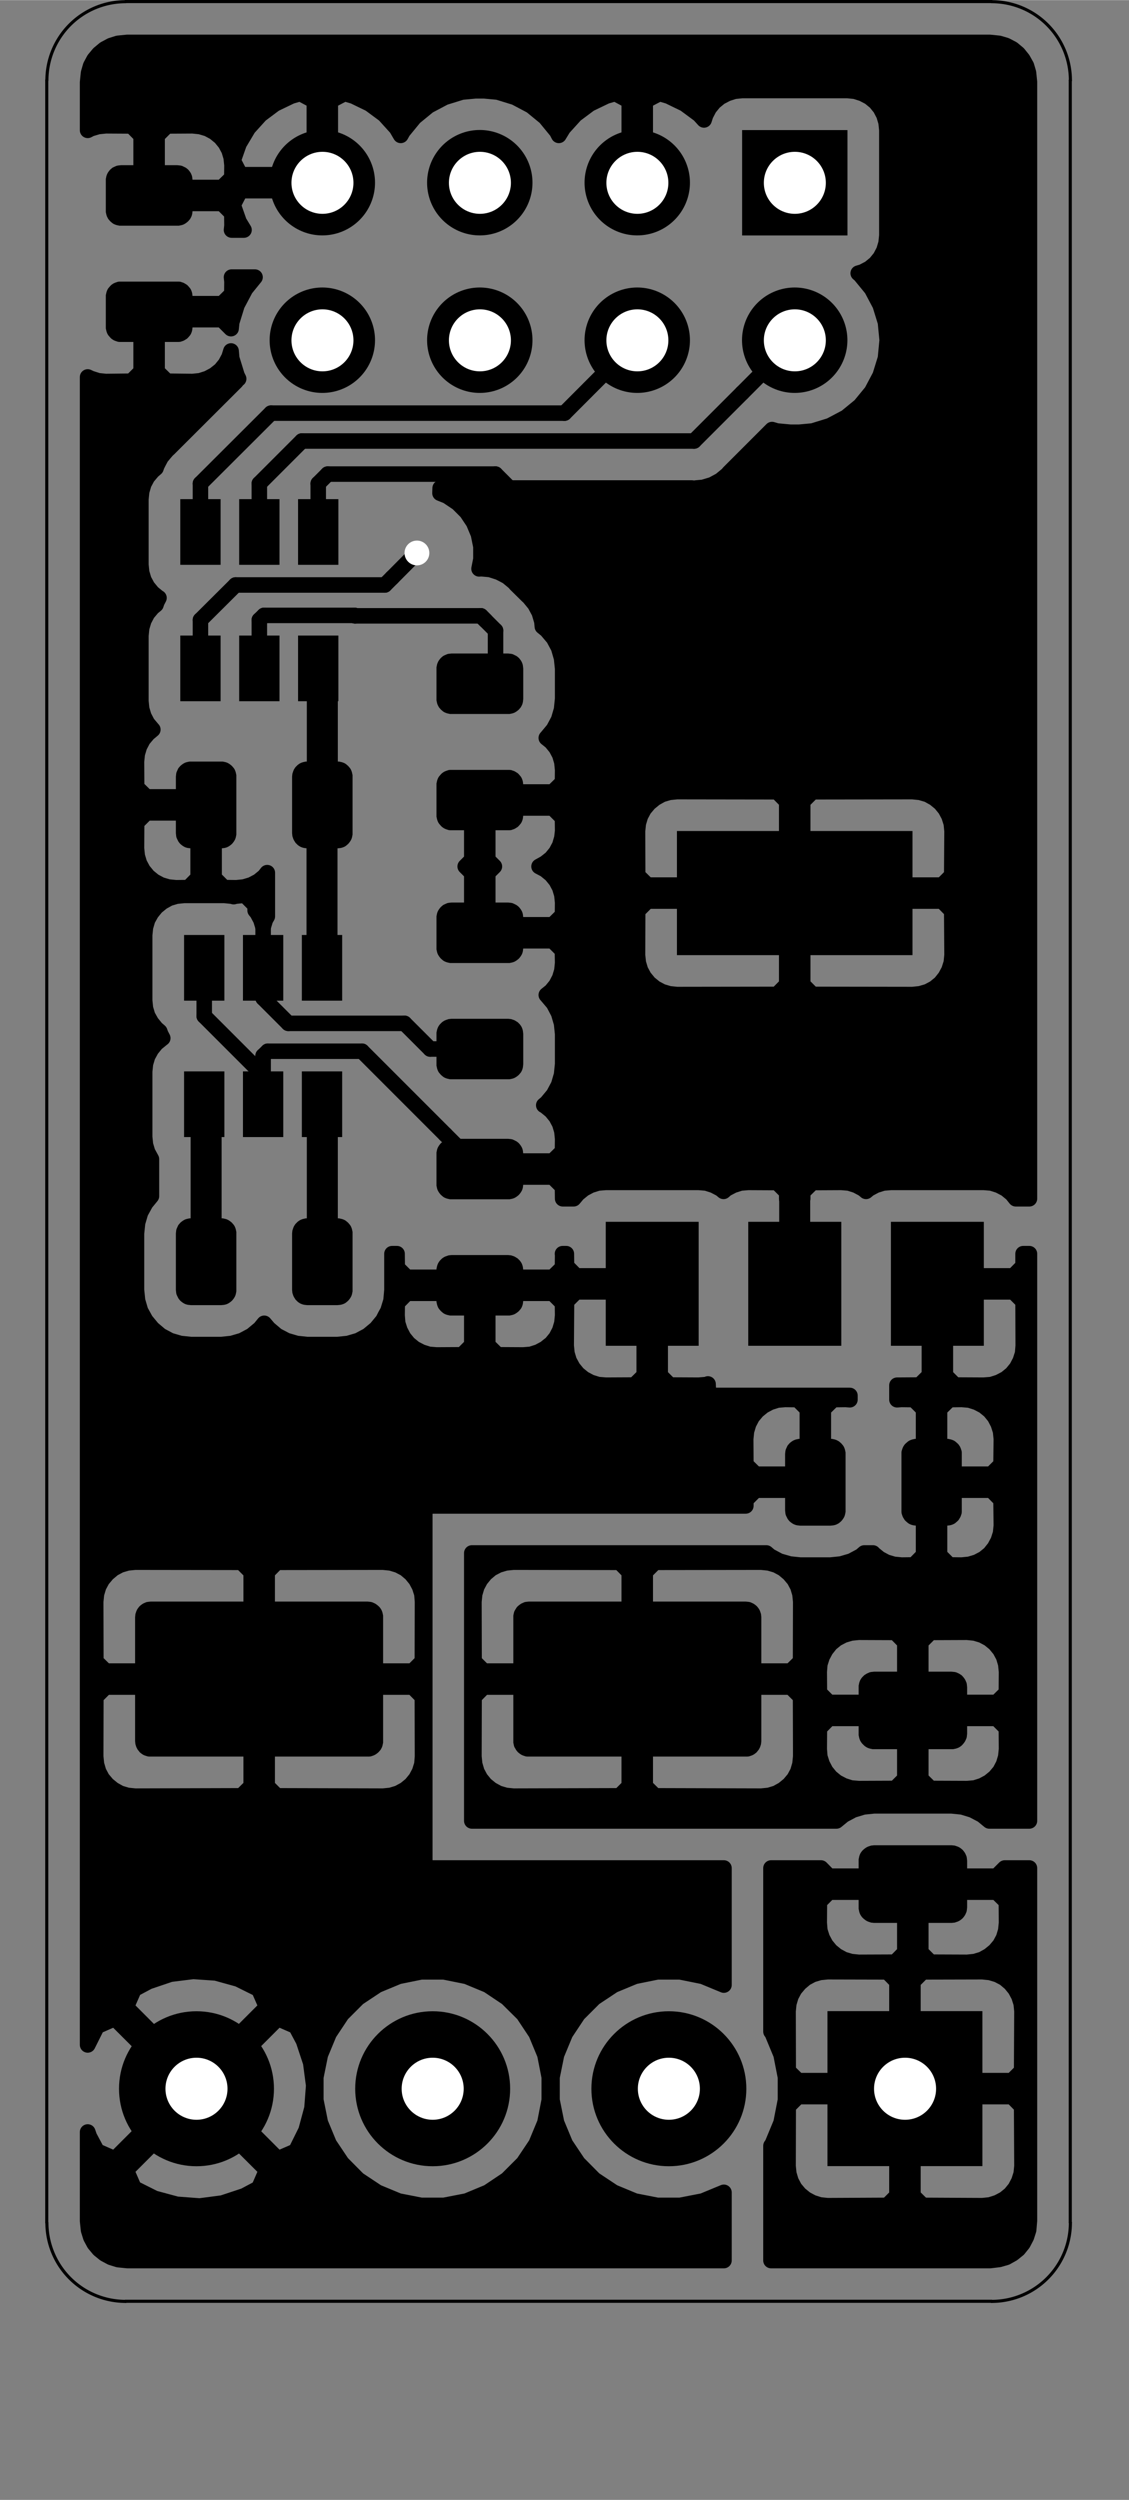 <?xml version="1.0" standalone="no"?>
 <!DOCTYPE svg PUBLIC "-//W3C//DTD SVG 1.1//EN" 
 "http://www.w3.org/Graphics/SVG/1.1/DTD/svg11.dtd"> 
<svg xmlns="http://www.w3.org/2000/svg" version="1.1" 
    width="1.821cm" height="4.031cm" viewBox="0 0 7170 15870 ">
<rect x="0" y="0" width="7170" height="15870" fill="#808080" stroke="none"/>
<title>SVG Picture created as pixel-stick-F_Cu.svg date 2019/12/06 12:36:33 </title>
  <desc>Picture generated by PCBNEW </desc>
<g style="fill:#000000; fill-opacity:1;stroke:#000000; stroke-opacity:1;
stroke-linecap:round; stroke-linejoin:round; "
 transform="translate(0 0) scale(1 1)">
</g>
<g style="fill:#000000; fill-opacity:0.0; 
stroke:#000000; stroke-width:-0; stroke-opacity:1; 
stroke-linecap:round; stroke-linejoin:round;">
<g >
</g>
<g style="fill:#000000; fill-opacity:1.0; 
stroke:#000000; stroke-width:0; stroke-opacity:1; 
stroke-linecap:round; stroke-linejoin:round;">
<circle cx="1247.83" cy="13259.8" r="492" /> 
</g>
<g style="fill:#000000; fill-opacity:1.0; 
stroke:#000000; stroke-width:39.37; stroke-opacity:1; 
stroke-linecap:round; stroke-linejoin:round;">
</g>
<g style="fill:#000000; fill-opacity:1.0; 
stroke:#000000; stroke-width:0; stroke-opacity:1; 
stroke-linecap:round; stroke-linejoin:round;">
<circle cx="2747.83" cy="13259.8" r="492" /> 
</g>
<g style="fill:#000000; fill-opacity:1.0; 
stroke:#000000; stroke-width:39.37; stroke-opacity:1; 
stroke-linecap:round; stroke-linejoin:round;">
</g>
<g style="fill:#000000; fill-opacity:1.0; 
stroke:#000000; stroke-width:0; stroke-opacity:1; 
stroke-linecap:round; stroke-linejoin:round;">
<circle cx="4247.83" cy="13259.8" r="492" /> 
</g>
<g style="fill:#000000; fill-opacity:1.0; 
stroke:#000000; stroke-width:39.37; stroke-opacity:1; 
stroke-linecap:round; stroke-linejoin:round;">
</g>
<g style="fill:#000000; fill-opacity:1.0; 
stroke:#000000; stroke-width:0; stroke-opacity:1; 
stroke-linecap:round; stroke-linejoin:round;">
<path style="fill:#000000; fill-opacity:1.0; 
stroke:#000000; stroke-width:0; stroke-opacity:1; 
stroke-linecap:round; stroke-linejoin:round;fill-rule:evenodd;"
d="M 6239,12767
6239,13751
5255,13751
5255,12767
6239,12767
Z" /> 
</g>
<g >
</g>
<g style="fill:#000000; fill-opacity:1.0; 
stroke:#000000; stroke-width:669.291; stroke-opacity:1; 
stroke-linecap:round; stroke-linejoin:round;">
</g>
<g style="fill:#000000; fill-opacity:0.0; 
stroke:#000000; stroke-width:669.291; stroke-opacity:1; 
stroke-linecap:round; stroke-linejoin:round;">
<path d="M2047 2159
L2047 2159
" />
<path d="M2047 1159
L2047 1159
" />
<path d="M3047 2159
L3047 2159
" />
<path d="M3047 1159
L3047 1159
" />
<path d="M4047 2159
L4047 2159
" />
<path d="M4047 1159
L4047 1159
" />
<path d="M5047 2159
L5047 2159
" />
</g>
<g style="fill:#000000; fill-opacity:0.0; 
stroke:#000000; stroke-width:0; stroke-opacity:1; 
stroke-linecap:round; stroke-linejoin:round;">
</g>
<g style="fill:#000000; fill-opacity:1.0; 
stroke:#000000; stroke-width:0; stroke-opacity:1; 
stroke-linecap:round; stroke-linejoin:round;">
<path style="fill:#000000; fill-opacity:1.0; 
stroke:#000000; stroke-width:0; stroke-opacity:1; 
stroke-linecap:round; stroke-linejoin:round;fill-rule:evenodd;"
d="M 4713,825
5382,825
5382,1494
4713,1494
4713,825
Z" /> 
</g>
<g >
</g>
<g >
<path style="fill:#000000; fill-opacity:1.0; 
stroke:#000000; stroke-width:0; stroke-opacity:1; 
stroke-linecap:round; stroke-linejoin:round;fill-rule:evenodd;"
d="M 1543,6801
1799,6801
1799,7218
1543,7218
1543,6801
Z" /> 
<path style="fill:#000000; fill-opacity:1.0; 
stroke:#000000; stroke-width:0; stroke-opacity:1; 
stroke-linecap:round; stroke-linejoin:round;fill-rule:evenodd;"
d="M 1917,6801
2173,6801
2173,7218
1917,7218
1917,6801
Z" /> 
<path style="fill:#000000; fill-opacity:1.0; 
stroke:#000000; stroke-width:0; stroke-opacity:1; 
stroke-linecap:round; stroke-linejoin:round;fill-rule:evenodd;"
d="M 1169,6801
1425,6801
1425,7218
1169,7218
1169,6801
Z" /> 
<path style="fill:#000000; fill-opacity:1.0; 
stroke:#000000; stroke-width:0; stroke-opacity:1; 
stroke-linecap:round; stroke-linejoin:round;fill-rule:evenodd;"
d="M 1169,5935
1425,5935
1425,6352
1169,6352
1169,5935
Z" /> 
<path style="fill:#000000; fill-opacity:1.0; 
stroke:#000000; stroke-width:0; stroke-opacity:1; 
stroke-linecap:round; stroke-linejoin:round;fill-rule:evenodd;"
d="M 1543,5935
1799,5935
1799,6352
1543,6352
1543,5935
Z" /> 
<path style="fill:#000000; fill-opacity:1.0; 
stroke:#000000; stroke-width:0; stroke-opacity:1; 
stroke-linecap:round; stroke-linejoin:round;fill-rule:evenodd;"
d="M 1917,5935
2173,5935
2173,6352
1917,6352
1917,5935
Z" /> 
</g>
<g >
<path style="fill:#000000; fill-opacity:1.0; 
stroke:#000000; stroke-width:0; stroke-opacity:1; 
stroke-linecap:round; stroke-linejoin:round;fill-rule:evenodd;"
d="M 1519,4034
1775,4034
1775,4451
1519,4451
1519,4034
Z" /> 
<path style="fill:#000000; fill-opacity:1.0; 
stroke:#000000; stroke-width:0; stroke-opacity:1; 
stroke-linecap:round; stroke-linejoin:round;fill-rule:evenodd;"
d="M 1893,4034
2149,4034
2149,4451
1893,4451
1893,4034
Z" /> 
<path style="fill:#000000; fill-opacity:1.0; 
stroke:#000000; stroke-width:0; stroke-opacity:1; 
stroke-linecap:round; stroke-linejoin:round;fill-rule:evenodd;"
d="M 1145,4034
1401,4034
1401,4451
1145,4451
1145,4034
Z" /> 
<path style="fill:#000000; fill-opacity:1.0; 
stroke:#000000; stroke-width:0; stroke-opacity:1; 
stroke-linecap:round; stroke-linejoin:round;fill-rule:evenodd;"
d="M 1145,3168
1401,3168
1401,3585
1145,3585
1145,3168
Z" /> 
<path style="fill:#000000; fill-opacity:1.0; 
stroke:#000000; stroke-width:0; stroke-opacity:1; 
stroke-linecap:round; stroke-linejoin:round;fill-rule:evenodd;"
d="M 1519,3168
1775,3168
1775,3585
1519,3585
1519,3168
Z" /> 
<path style="fill:#000000; fill-opacity:1.0; 
stroke:#000000; stroke-width:0; stroke-opacity:1; 
stroke-linecap:round; stroke-linejoin:round;fill-rule:evenodd;"
d="M 1893,3168
2149,3168
2149,3585
1893,3585
1893,3168
Z" /> 
</g>
<g >
<path style="fill:#000000; fill-opacity:1.0; 
stroke:#000000; stroke-width:0; stroke-opacity:1; 
stroke-linecap:round; stroke-linejoin:round;fill-rule:evenodd;"
d="M 4437,8543
3847,8543
3847,7756
4437,7756
4437,8543
Z" /> 
<path style="fill:#000000; fill-opacity:1.0; 
stroke:#000000; stroke-width:0; stroke-opacity:1; 
stroke-linecap:round; stroke-linejoin:round;fill-rule:evenodd;"
d="M 6248,8543
5658,8543
5658,7756
6248,7756
6248,8543
Z" /> 
<path style="fill:#000000; fill-opacity:1.0; 
stroke:#000000; stroke-width:0; stroke-opacity:1; 
stroke-linecap:round; stroke-linejoin:round;fill-rule:evenodd;"
d="M 5343,8543
4752,8543
4752,7756
5343,7756
5343,8543
Z" /> 
<path style="fill:#000000; fill-opacity:1.0; 
stroke:#000000; stroke-width:0; stroke-opacity:1; 
stroke-linecap:round; stroke-linejoin:round;fill-rule:evenodd;"
d="M 5795,6063
4299,6063
4299,5275
5795,5275
5795,6063
Z" /> 
</g>
<g >
<path style="fill:#000000; fill-opacity:1.0; 
stroke:#000000; stroke-width:0; stroke-opacity:1; 
stroke-linecap:round; stroke-linejoin:round;fill-rule:evenodd;"
d="M 3236,4887
3246,4888
3255,4891
3264,4894
3272,4898
3280,4903
3288,4908
3295,4915
3301,4922
3307,4929
3312,4937
3316,4946
3319,4955
3321,4964
3322,4973
3323,4982
3323,5174
3322,5184
3321,5193
3319,5202
3316,5211
3312,5220
3307,5228
3301,5235
3295,5242
3288,5249
3280,5254
3272,5259
3264,5263
3255,5266
3246,5269
3236,5270
3227,5270
2868,5270
2858,5270
2849,5269
2840,5266
2831,5263
2822,5259
2814,5254
2807,5249
2800,5242
2794,5235
2788,5228
2783,5220
2779,5211
2776,5202
2774,5193
2772,5184
2772,5174
2772,4982
2772,4973
2774,4964
2776,4955
2779,4946
2783,4937
2788,4929
2794,4922
2800,4915
2807,4908
2814,4903
2822,4898
2831,4894
2840,4891
2849,4888
2858,4887
2868,4887
3227,4887
3236,4887
Z" /> 
<path style="fill:#000000; fill-opacity:1.0; 
stroke:#000000; stroke-width:0; stroke-opacity:1; 
stroke-linecap:round; stroke-linejoin:round;fill-rule:evenodd;"
d="M 3236,4149
3246,4150
3255,4152
3264,4156
3272,4160
3280,4164
3288,4170
3295,4176
3301,4183
3307,4191
3312,4199
3316,4208
3319,4216
3321,4226
3322,4235
3323,4244
3323,4436
3322,4446
3321,4455
3319,4464
3316,4473
3312,4481
3307,4490
3301,4497
3295,4504
3288,4510
3280,4516
3272,4521
3264,4525
3255,4528
3246,4530
3236,4532
3227,4532
2868,4532
2858,4532
2849,4530
2840,4528
2831,4525
2822,4521
2814,4516
2807,4510
2800,4504
2794,4497
2788,4490
2783,4481
2779,4473
2776,4464
2774,4455
2772,4446
2772,4436
2772,4244
2772,4235
2774,4226
2776,4216
2779,4208
2783,4199
2788,4191
2794,4183
2800,4176
2807,4170
2814,4164
2822,4160
2831,4156
2840,4152
2849,4150
2858,4149
2868,4148
3227,4148
3236,4149
Z" /> 
</g>
<g >
<path style="fill:#000000; fill-opacity:1.0; 
stroke:#000000; stroke-width:0; stroke-opacity:1; 
stroke-linecap:round; stroke-linejoin:round;fill-rule:evenodd;"
d="M 6053,10613
6063,10614
6072,10616
6081,10620
6090,10624
6098,10629
6106,10634
6113,10641
6119,10648
6125,10656
6130,10664
6134,10673
6138,10682
6140,10691
6141,10701
6142,10711
6142,11006
6141,11015
6140,11025
6138,11034
6134,11043
6130,11052
6125,11060
6119,11068
6113,11075
6106,11082
6098,11088
6090,11093
6081,11097
6072,11100
6063,11102
6053,11104
6043,11104
5551,11104
5542,11104
5532,11102
5523,11100
5514,11097
5505,11093
5497,11088
5489,11082
5482,11075
5475,11068
5469,11060
5464,11052
5460,11043
5457,11034
5455,11025
5453,11015
5453,11006
5453,10711
5453,10701
5455,10691
5457,10682
5460,10673
5464,10664
5469,10656
5475,10648
5482,10641
5489,10634
5497,10629
5505,10624
5514,10620
5523,10616
5532,10614
5542,10613
5551,10612
6043,10612
6053,10613
Z" /> 
<path style="fill:#000000; fill-opacity:1.0; 
stroke:#000000; stroke-width:0; stroke-opacity:1; 
stroke-linecap:round; stroke-linejoin:round;fill-rule:evenodd;"
d="M 6053,11715
6063,11716
6072,11719
6081,11722
6090,11726
6098,11731
6106,11737
6113,11743
6119,11750
6125,11758
6130,11766
6134,11775
6138,11784
6140,11794
6141,11803
6142,11813
6142,12108
6141,12118
6140,12127
6138,12137
6134,12146
6130,12155
6125,12163
6119,12171
6113,12178
6106,12184
6098,12190
6090,12195
6081,12199
6072,12202
6063,12205
6053,12206
6043,12207
5551,12207
5542,12206
5532,12205
5523,12202
5514,12199
5505,12195
5497,12190
5489,12184
5482,12178
5475,12171
5469,12163
5464,12155
5460,12146
5457,12137
5455,12127
5453,12118
5453,12108
5453,11813
5453,11803
5455,11794
5457,11784
5460,11775
5464,11766
5469,11758
5475,11750
5482,11743
5489,11737
5497,11731
5505,11726
5514,11722
5523,11719
5532,11716
5542,11715
5551,11714
6043,11714
6053,11715
Z" /> 
</g>
<g >
<path style="fill:#000000; fill-opacity:1.0; 
stroke:#000000; stroke-width:0; stroke-opacity:1; 
stroke-linecap:round; stroke-linejoin:round;fill-rule:evenodd;"
d="M 2344,10168
2354,10169
2363,10171
2372,10175
2381,10179
2389,10184
2397,10190
2404,10196
2411,10203
2417,10211
2422,10219
2426,10228
2429,10237
2431,10246
2433,10256
2433,10266
2433,11053
2433,11063
2431,11072
2429,11082
2426,11091
2422,11099
2417,11108
2411,11115
2404,11123
2397,11129
2389,11135
2381,11140
2372,11144
2363,11147
2354,11150
2344,11151
2335,11151
957,11151
947,11151
938,11150
928,11147
919,11144
910,11140
902,11135
894,11129
887,11123
881,11115
875,11108
870,11099
866,11091
863,11082
860,11072
859,11063
858,11053
858,10266
859,10256
860,10246
863,10237
866,10228
870,10219
875,10211
881,10203
887,10196
894,10190
902,10184
910,10179
919,10175
928,10171
938,10169
947,10168
957,10167
2335,10167
2344,10168
Z" /> 
<path style="fill:#000000; fill-opacity:1.0; 
stroke:#000000; stroke-width:0; stroke-opacity:1; 
stroke-linecap:round; stroke-linejoin:round;fill-rule:evenodd;"
d="M 4746,10168
4756,10169
4765,10171
4774,10175
4783,10179
4791,10184
4799,10190
4806,10196
4812,10203
4818,10211
4823,10219
4827,10228
4830,10237
4833,10246
4834,10256
4835,10266
4835,11053
4834,11063
4833,11072
4830,11082
4827,11091
4823,11099
4818,11108
4812,11115
4806,11123
4799,11129
4791,11135
4783,11140
4774,11144
4765,11147
4756,11150
4746,11151
4736,11151
3358,11151
3349,11151
3339,11150
3330,11147
3321,11144
3312,11140
3304,11135
3296,11129
3289,11123
3282,11115
3277,11108
3272,11099
3267,11091
3264,11082
3262,11072
3260,11063
3260,11053
3260,10266
3260,10256
3262,10246
3264,10237
3267,10228
3272,10219
3277,10211
3282,10203
3289,10196
3296,10190
3304,10184
3312,10179
3321,10175
3330,10171
3339,10169
3349,10168
3358,10167
4736,10167
4746,10168
Z" /> 
</g>
<g >
<path style="fill:#000000; fill-opacity:1.0; 
stroke:#000000; stroke-width:0; stroke-opacity:1; 
stroke-linecap:round; stroke-linejoin:round;fill-rule:evenodd;"
d="M 1415,4834
1424,4836
1433,4838
1442,4841
1450,4845
1458,4850
1466,4856
1473,4862
1479,4869
1485,4876
1490,4884
1494,4893
1497,4902
1499,4911
1501,4920
1501,4930
1501,5289
1501,5298
1499,5308
1497,5317
1494,5326
1490,5334
1485,5342
1479,5350
1473,5357
1466,5363
1458,5369
1450,5374
1442,5378
1433,5381
1424,5383
1415,5384
1405,5385
1213,5385
1204,5384
1194,5383
1185,5381
1176,5378
1168,5374
1160,5369
1152,5363
1145,5357
1139,5350
1133,5342
1129,5334
1125,5326
1121,5317
1119,5308
1118,5298
1117,5289
1117,4930
1118,4920
1119,4911
1121,4902
1125,4893
1129,4884
1133,4876
1139,4869
1145,4862
1152,4856
1160,4850
1168,4845
1176,4841
1185,4838
1194,4836
1204,4834
1213,4834
1405,4834
1415,4834
Z" /> 
<path style="fill:#000000; fill-opacity:1.0; 
stroke:#000000; stroke-width:0; stroke-opacity:1; 
stroke-linecap:round; stroke-linejoin:round;fill-rule:evenodd;"
d="M 2153,4834
2162,4836
2171,4838
2180,4841
2189,4845
2197,4850
2204,4856
2211,4862
2217,4869
2223,4876
2228,4884
2232,4893
2235,4902
2237,4911
2239,4920
2239,4930
2239,5289
2239,5298
2237,5308
2235,5317
2232,5326
2228,5334
2223,5342
2217,5350
2211,5357
2204,5363
2197,5369
2189,5374
2180,5378
2171,5381
2162,5383
2153,5384
2143,5385
1951,5385
1942,5384
1933,5383
1924,5381
1915,5378
1906,5374
1898,5369
1890,5363
1884,5357
1877,5350
1872,5342
1867,5334
1863,5326
1860,5317
1857,5308
1856,5298
1855,5289
1855,4930
1856,4920
1857,4911
1860,4902
1863,4893
1867,4884
1872,4876
1877,4869
1884,4862
1890,4856
1898,4850
1906,4845
1915,4841
1924,4838
1933,4836
1942,4834
1951,4834
2143,4834
2153,4834
Z" /> 
</g>
<g >
<path style="fill:#000000; fill-opacity:1.0; 
stroke:#000000; stroke-width:0; stroke-opacity:1; 
stroke-linecap:round; stroke-linejoin:round;fill-rule:evenodd;"
d="M 1415,7734
1424,7736
1433,7738
1442,7741
1450,7745
1458,7750
1466,7756
1473,7762
1479,7769
1485,7776
1490,7784
1494,7793
1497,7802
1499,7811
1501,7820
1501,7830
1501,8189
1501,8198
1499,8208
1497,8217
1494,8226
1490,8234
1485,8242
1479,8250
1473,8257
1466,8263
1458,8269
1450,8274
1442,8278
1433,8281
1424,8283
1415,8284
1405,8285
1213,8285
1204,8284
1194,8283
1185,8281
1176,8278
1168,8274
1160,8269
1152,8263
1145,8257
1139,8250
1133,8242
1129,8234
1125,8226
1121,8217
1119,8208
1118,8198
1117,8189
1117,7830
1118,7820
1119,7811
1121,7802
1125,7793
1129,7784
1133,7776
1139,7769
1145,7762
1152,7756
1160,7750
1168,7745
1176,7741
1185,7738
1194,7736
1204,7734
1213,7734
1405,7734
1415,7734
Z" /> 
<path style="fill:#000000; fill-opacity:1.0; 
stroke:#000000; stroke-width:0; stroke-opacity:1; 
stroke-linecap:round; stroke-linejoin:round;fill-rule:evenodd;"
d="M 2153,7734
2162,7736
2171,7738
2180,7741
2189,7745
2197,7750
2204,7756
2211,7762
2217,7769
2223,7776
2228,7784
2232,7793
2235,7802
2237,7811
2239,7820
2239,7830
2239,8189
2239,8198
2237,8208
2235,8217
2232,8226
2228,8234
2223,8242
2217,8250
2211,8257
2204,8263
2197,8269
2189,8274
2180,8278
2171,8281
2162,8283
2153,8284
2143,8285
1951,8285
1942,8284
1933,8283
1924,8281
1915,8278
1906,8274
1898,8269
1890,8263
1884,8257
1877,8250
1872,8242
1867,8234
1863,8226
1860,8217
1857,8208
1856,8198
1855,8189
1855,7830
1856,7820
1857,7811
1860,7802
1863,7793
1867,7784
1872,7776
1877,7769
1884,7762
1890,7756
1898,7750
1906,7745
1915,7741
1924,7738
1933,7736
1942,7734
1951,7734
2143,7734
2153,7734
Z" /> 
</g>
<g >
<path style="fill:#000000; fill-opacity:1.0; 
stroke:#000000; stroke-width:0; stroke-opacity:1; 
stroke-linecap:round; stroke-linejoin:round;fill-rule:evenodd;"
d="M 3236,6468
3246,6469
3255,6472
3264,6475
3272,6479
3280,6484
3288,6489
3295,6496
3301,6502
3307,6510
3312,6518
3316,6527
3319,6536
3321,6545
3322,6554
3323,6563
3323,6755
3322,6765
3321,6774
3319,6783
3316,6792
3312,6801
3307,6809
3301,6816
3295,6823
3288,6829
3280,6835
3272,6840
3264,6844
3255,6847
3246,6849
3236,6851
3227,6851
2868,6851
2858,6851
2849,6849
2840,6847
2831,6844
2822,6840
2814,6835
2807,6829
2800,6823
2794,6816
2788,6809
2783,6801
2779,6792
2776,6783
2774,6774
2772,6765
2772,6755
2772,6563
2772,6554
2774,6545
2776,6536
2779,6527
2783,6518
2788,6510
2794,6502
2800,6496
2807,6489
2814,6484
2822,6479
2831,6475
2840,6472
2849,6469
2858,6468
2868,6467
3227,6467
3236,6468
Z" /> 
<path style="fill:#000000; fill-opacity:1.0; 
stroke:#000000; stroke-width:0; stroke-opacity:1; 
stroke-linecap:round; stroke-linejoin:round;fill-rule:evenodd;"
d="M 3236,5730
3246,5731
3255,5733
3264,5737
3272,5741
3280,5745
3288,5751
3295,5757
3301,5764
3307,5772
3312,5780
3316,5788
3319,5797
3321,5806
3322,5816
3323,5825
3323,6017
3322,6027
3321,6036
3319,6045
3316,6054
3312,6062
3307,6070
3301,6078
3295,6085
3288,6091
3280,6097
3272,6102
3264,6106
3255,6109
3246,6111
3236,6113
3227,6113
2868,6113
2858,6113
2849,6111
2840,6109
2831,6106
2822,6102
2814,6097
2807,6091
2800,6085
2794,6078
2788,6070
2783,6062
2779,6054
2776,6045
2774,6036
2772,6027
2772,6017
2772,5825
2772,5816
2774,5806
2776,5797
2779,5788
2783,5780
2788,5772
2794,5764
2800,5757
2807,5751
2814,5745
2822,5741
2831,5737
2840,5733
2849,5731
2858,5730
2868,5729
3227,5729
3236,5730
Z" /> 
</g>
<g >
<path style="fill:#000000; fill-opacity:1.0; 
stroke:#000000; stroke-width:0; stroke-opacity:1; 
stroke-linecap:round; stroke-linejoin:round;fill-rule:evenodd;"
d="M 3236,7968
3246,7969
3255,7972
3264,7975
3272,7979
3280,7984
3288,7989
3295,7996
3301,8002
3307,8010
3312,8018
3316,8027
3319,8036
3321,8045
3322,8054
3323,8063
3323,8255
3322,8265
3321,8274
3319,8283
3316,8292
3312,8301
3307,8309
3301,8316
3295,8323
3288,8329
3280,8335
3272,8340
3264,8344
3255,8347
3246,8349
3236,8351
3227,8351
2868,8351
2858,8351
2849,8349
2840,8347
2831,8344
2822,8340
2814,8335
2807,8329
2800,8323
2794,8316
2788,8309
2783,8301
2779,8292
2776,8283
2774,8274
2772,8265
2772,8255
2772,8063
2772,8054
2774,8045
2776,8036
2779,8027
2783,8018
2788,8010
2794,8002
2800,7996
2807,7989
2814,7984
2822,7979
2831,7975
2840,7972
2849,7969
2858,7968
2868,7967
3227,7967
3236,7968
Z" /> 
<path style="fill:#000000; fill-opacity:1.0; 
stroke:#000000; stroke-width:0; stroke-opacity:1; 
stroke-linecap:round; stroke-linejoin:round;fill-rule:evenodd;"
d="M 3236,7230
3246,7231
3255,7233
3264,7237
3272,7241
3280,7245
3288,7251
3295,7257
3301,7264
3307,7272
3312,7280
3316,7288
3319,7297
3321,7306
3322,7316
3323,7325
3323,7517
3322,7527
3321,7536
3319,7545
3316,7554
3312,7562
3307,7570
3301,7578
3295,7585
3288,7591
3280,7597
3272,7602
3264,7606
3255,7609
3246,7611
3236,7613
3227,7613
2868,7613
2858,7613
2849,7611
2840,7609
2831,7606
2822,7602
2814,7597
2807,7591
2800,7585
2794,7578
2788,7570
2783,7562
2779,7554
2776,7545
2774,7536
2772,7527
2772,7517
2772,7325
2772,7316
2774,7306
2776,7297
2779,7288
2783,7280
2788,7272
2794,7264
2800,7257
2807,7251
2814,7245
2822,7241
2831,7237
2840,7233
2849,7231
2858,7230
2868,7229
3227,7229
3236,7230
Z" /> 
</g>
<g >
<path style="fill:#000000; fill-opacity:1.0; 
stroke:#000000; stroke-width:0; stroke-opacity:1; 
stroke-linecap:round; stroke-linejoin:round;fill-rule:evenodd;"
d="M 5284,9134
5293,9136
5302,9138
5311,9141
5319,9145
5328,9150
5335,9156
5342,9162
5348,9169
5354,9176
5359,9184
5363,9193
5366,9202
5368,9211
5370,9220
5370,9230
5370,9589
5370,9598
5368,9608
5366,9617
5363,9626
5359,9634
5354,9642
5348,9650
5342,9657
5335,9663
5328,9669
5319,9674
5311,9678
5302,9681
5293,9683
5284,9684
5274,9685
5082,9685
5073,9684
5064,9683
5054,9681
5046,9678
5037,9674
5029,9669
5021,9663
5014,9657
5008,9650
5002,9642
4998,9634
4994,9626
4990,9617
4988,9608
4987,9598
4986,9589
4986,9230
4987,9220
4988,9211
4990,9202
4994,9193
4998,9184
5002,9176
5008,9169
5014,9162
5021,9156
5029,9150
5037,9145
5046,9141
5054,9138
5064,9136
5073,9134
5082,9134
5274,9134
5284,9134
Z" /> 
<path style="fill:#000000; fill-opacity:1.0; 
stroke:#000000; stroke-width:0; stroke-opacity:1; 
stroke-linecap:round; stroke-linejoin:round;fill-rule:evenodd;"
d="M 6022,9134
6031,9136
6040,9138
6049,9141
6058,9145
6066,9150
6073,9156
6080,9162
6087,9169
6092,9176
6097,9184
6101,9193
6104,9202
6107,9211
6108,9220
6108,9230
6108,9589
6108,9598
6107,9608
6104,9617
6101,9626
6097,9634
6092,9642
6087,9650
6080,9657
6073,9663
6066,9669
6058,9674
6049,9678
6040,9681
6031,9683
6022,9684
6012,9685
5820,9685
5811,9684
5802,9683
5793,9681
5784,9678
5775,9674
5767,9669
5760,9663
5753,9657
5746,9650
5741,9642
5736,9634
5732,9626
5729,9617
5726,9608
5725,9598
5725,9589
5725,9230
5725,9220
5726,9211
5729,9202
5732,9193
5736,9184
5741,9176
5746,9169
5753,9162
5760,9156
5767,9150
5775,9145
5784,9141
5793,9138
5802,9136
5811,9134
5820,9134
6012,9134
6022,9134
Z" /> 
</g>
<g >
<path style="fill:#000000; fill-opacity:1.0; 
stroke:#000000; stroke-width:0; stroke-opacity:1; 
stroke-linecap:round; stroke-linejoin:round;fill-rule:evenodd;"
d="M 1136,1787
1146,1788
1155,1791
1164,1794
1172,1798
1180,1803
1188,1808
1195,1815
1201,1822
1207,1829
1212,1837
1216,1846
1219,1855
1221,1864
1222,1873
1223,1882
1223,2074
1222,2084
1221,2093
1219,2102
1216,2111
1212,2120
1207,2128
1201,2135
1195,2142
1188,2149
1180,2154
1172,2159
1164,2163
1155,2166
1146,2169
1136,2170
1127,2170
768,2170
758,2170
749,2169
740,2166
731,2163
722,2159
714,2154
707,2149
700,2142
694,2135
688,2128
683,2120
679,2111
676,2102
674,2093
672,2084
672,2074
672,1882
672,1873
674,1864
676,1855
679,1846
683,1837
688,1829
694,1822
700,1815
707,1808
714,1803
722,1798
731,1794
740,1791
749,1788
758,1787
768,1787
1127,1787
1136,1787
Z" /> 
<path style="fill:#000000; fill-opacity:1.0; 
stroke:#000000; stroke-width:0; stroke-opacity:1; 
stroke-linecap:round; stroke-linejoin:round;fill-rule:evenodd;"
d="M 1136,1049
1146,1050
1155,1052
1164,1056
1172,1060
1180,1064
1188,1070
1195,1076
1201,1083
1207,1091
1212,1099
1216,1108
1219,1116
1221,1126
1222,1135
1223,1144
1223,1336
1222,1346
1221,1355
1219,1364
1216,1373
1212,1381
1207,1390
1201,1397
1195,1404
1188,1410
1180,1416
1172,1421
1164,1425
1155,1428
1146,1430
1136,1432
1127,1432
768,1432
758,1432
749,1430
740,1428
731,1425
722,1421
714,1416
707,1410
700,1404
694,1397
688,1390
683,1381
679,1373
676,1364
674,1355
672,1346
672,1336
672,1144
672,1135
674,1126
676,1116
679,1108
683,1099
688,1091
694,1083
700,1076
707,1070
714,1064
722,1060
731,1056
740,1052
749,1050
758,1049
768,1048
1127,1048
1136,1049
Z" /> 
</g>
<g >
<circle cx="2647.83" cy="3509.84" r="157.48" /> 
</g>
<g style="fill:#000000; fill-opacity:1.0; 
stroke:#000000; stroke-width:39.37; stroke-opacity:1; 
stroke-linecap:round; stroke-linejoin:round;">
</g>
<g >
</g>
<g style="fill:#000000; fill-opacity:1.0; 
stroke:#000000; stroke-width:98.425; stroke-opacity:1; 
stroke-linecap:round; stroke-linejoin:round;">
</g>
<g style="fill:#000000; fill-opacity:0.0; 
stroke:#000000; stroke-width:98.425; stroke-opacity:1; 
stroke-linecap:round; stroke-linejoin:round;">
<path d="M4713 2494
L5047 2159
" />
<path d="M1917 2799
L4408 2799
" />
<path d="M1647 3069
L1917 2799
" />
<path d="M4408 2799
L4713 2494
" />
<path d="M1647 3376
L1647 3069
" />
<path d="M2732 6659
L3047 6659
" />
<path d="M2569 6496
L2732 6659
" />
<path d="M1831 6496
L2569 6496
" />
<path d="M1671 6336
L1831 6496
" />
<path d="M1671 6143
L1671 6336
" />
<path d="M1671 6143
L1671 5683
" />
<path d="M1671 5683
L1647 5659
" />
<path d="M1647 5659
L1297 5659
" />
<path d="M1309 5648
L1309 5109
" />
<path d="M1297 5659
L1309 5648
" />
<path d="M1297 6450
L1671 6824
" />
<path d="M1671 6824
L1671 7009
" />
<path d="M1297 6143
L1297 6450
" />
</g>
<g style="fill:#000000; fill-opacity:0.0; 
stroke:#000000; stroke-width:196.85; stroke-opacity:1; 
stroke-linecap:round; stroke-linejoin:round;">
<path d="M5047 8150
L5047 5669
" />
</g>
<g style="fill:#000000; fill-opacity:0.0; 
stroke:#000000; stroke-width:98.425; stroke-opacity:1; 
stroke-linecap:round; stroke-linejoin:round;">
<path d="M2021 3069
L2081 3009
" />
<path d="M2021 3376
L2021 3069
" />
<path d="M2081 3009
L3147 3009
" />
<path d="M5047 4909
L5047 5669
" />
<path d="M3147 3009
L5047 4909
" />
<path d="M2828 7202
L3047 7421
" />
<path d="M2299 6673
L2828 7202
" />
<path d="M1671 6702
L1701 6673
" />
<path d="M1701 6673
L2299 6673
" />
<path d="M1671 7009
L1671 6702
" />
</g>
<g style="fill:#000000; fill-opacity:0.0; 
stroke:#000000; stroke-width:196.85; stroke-opacity:1; 
stroke-linecap:round; stroke-linejoin:round;">
<path d="M1309 7021
L1297 7009
" />
<path d="M1309 8009
L1309 7021
" />
<path d="M2047 7011
L2045 7009
" />
<path d="M2047 8009
L2047 7011
" />
<path d="M2045 5111
L2047 5109
" />
<path d="M2045 6143
L2045 5111
" />
<path d="M2047 4268
L2021 4242
" />
<path d="M2047 5109
L2047 4268
" />
</g>
<g style="fill:#000000; fill-opacity:0.0; 
stroke:#000000; stroke-width:98.425; stroke-opacity:1; 
stroke-linecap:round; stroke-linejoin:round;">
<path d="M2490 3667
L2647 3509
" />
<path d="M2444 3713
L2490 3667
" />
<path d="M1496 3713
L2444 3713
" />
<path d="M1273 3935
L1496 3713
" />
<path d="M1273 4242
L1273 3935
" />
<path d="M1273 3069
L1273 3376
" />
<path d="M1721 2622
L1273 3069
" />
<path d="M3585 2622
L1721 2622
" />
<path d="M4047 2159
L3585 2622
" />
<path d="M3054 3909
L3084 3939
" />
<path d="M3147 4002
L3147 4409
" />
<path d="M3054 3909
L3147 4002
" />
<path d="M1647 3935
L1647 4242
" />
<path d="M1677 3906
L1647 3935
" />
<path d="M2255 3909
L2252 3906
" />
<path d="M2252 3906
L1677 3906
" />
<path d="M3054 3909
L2255 3909
" />
</g>
<g >
</g>
<g style="fill:#000000; fill-opacity:1.0; 
stroke:#000000; stroke-width:100; stroke-opacity:1; 
stroke-linecap:round; stroke-linejoin:round;">
<path style="fill:#000000; fill-opacity:1.0; 
stroke:#000000; stroke-width:100; stroke-opacity:1; 
stroke-linecap:round; stroke-linejoin:round;fill-rule:evenodd;"
d="M 1559,1833
1505,1935
1471,2045
1467,2085
1410,2028
997,2028
997,2358
1060,2420
1223,2422
1272,2417
1319,2402
1362,2379
1401,2348
1432,2310
1455,2267
1467,2228
1471,2274
1505,2384
1515,2404
1508,2409
1499,2421
1072,2847
1061,2857
1048,2872
1023,2902
1005,2936
996,2954
990,2971
968,2990
936,3028
913,3071
899,3119
894,3168
894,3585
899,3634
913,3681
936,3724
968,3763
1006,3794
1009,3795
996,3820
991,3835
990,3838
968,3856
936,3894
913,3938
899,3985
894,4034
894,4451
899,4500
913,4547
936,4591
968,4629
970,4631
940,4656
908,4694
885,4738
871,4785
866,4834
867,4997
930,5059
1259,5059
1259,5051
1359,5051
1359,5059
1367,5059
1367,5159
1359,5159
1359,5572
1422,5635
1501,5636
1550,5631
1597,5617
1641,5594
1679,5563
1697,5540
1697,5817
1685,5838
1671,5884
1657,5838
1634,5795
1621,5779
1621,5747
1559,5685
1543,5683
1494,5688
1484,5691
1474,5688
1425,5683
1169,5683
1120,5688
1073,5702
1030,5726
992,5757
961,5795
937,5838
923,5886
918,5935
918,6352
923,6401
937,6448
961,6491
992,6529
1014,6548
1020,6565
1033,6590
1030,6592
992,6623
961,6661
937,6705
923,6752
918,6801
918,7218
923,7267
937,7314
961,7358
961,7358
961,7593
925,7637
892,7697
873,7762
866,7830
866,8189
873,8257
892,8322
925,8382
968,8434
1020,8478
1080,8510
1145,8529
1213,8536
1405,8536
1473,8529
1538,8510
1598,8478
1651,8434
1678,8401
1706,8434
1758,8478
1819,8510
1884,8529
1951,8536
2143,8536
2211,8529
2276,8510
2336,8478
2389,8434
2432,8382
2448,8351
2521,8351
2525,8400
2540,8447
2563,8491
2594,8529
2632,8560
2676,8583
2723,8598
2772,8602
2935,8601
2997,8539
2997,8209
3097,8209
3097,8539
3160,8601
3323,8602
3372,8598
3419,8583
3462,8560
3483,8543
3595,8543
3600,8592
3614,8639
3638,8683
3669,8721
3707,8752
3750,8775
3798,8790
3847,8794
4029,8793
4092,8731
4092,8200
3659,8200
3597,8262
3595,8543
3483,8543
3501,8529
3532,8491
3555,8447
3569,8400
3574,8351
3573,8272
3510,8209
3097,8209
2997,8209
2584,8209
2522,8272
2521,8351
2448,8351
2464,8322
2484,8257
2490,8189
2490,7959
2521,7959
2521,7967
2522,8047
2584,8109
2997,8109
2997,8101
3097,8101
3097,8109
3510,8109
3573,8047
3574,7967
3573,7959
3596,7959
3597,8037
3659,8100
4092,8100
4092,8092
4192,8092
4192,8100
4200,8100
4200,8200
4192,8200
4192,8731
4254,8793
4437,8794
4486,8790
4496,8786
4497,8811
4499,8821
4502,8830
4507,8839
4513,8846
4521,8852
4530,8856
4540,8859
4547,8859
5397,8859
5397,8885
5370,8883
5291,8884
5228,8946
5228,9359
5236,9359
5236,9459
5228,9459
5228,9467
5128,9467
5128,9459
4799,9459
4736,9522
4736,9559
2747,9559
2738,9560
2728,9563
2720,9568
2712,9574
2706,9582
2701,9590
2698,9600
2697,9609
2697,11809
2698,11819
2701,11828
2706,11837
2712,11845
2720,11851
2728,11856
2738,11858
2747,11859
4597,11859
4597,12601
4464,12546
4320,12517
4174,12517
4031,12546
3896,12602
3774,12683
3671,12786
3590,12908
3534,13043
3505,13186
3505,13332
3534,13476
3590,13611
3671,13732
3774,13836
3896,13917
4031,13973
4174,14001
4320,14001
4464,13973
4597,13918
4597,14350
810,14350
751,14344
706,14330
665,14308
629,14279
599,14243
577,14202
563,14157
557,14099
557,13776
801,13776
851,13891
981,13956
1122,13994
1268,14005
1413,13986
1552,13940
1644,13891
1694,13776
1247,13330
801,13776
557,13776
557,13535
567,13564
616,13656
730,13706
1177,13259
1318,13259
1764,13706
1879,13656
1944,13525
1982,13384
1993,13239
1986,13186
2005,13186
2005,13332
2034,13476
2090,13611
2171,13732
2274,13836
2396,13917
2531,13973
2674,14001
2820,14001
2964,13973
3099,13917
3220,13836
3324,13732
3405,13611
3461,13476
3489,13332
3489,13186
3461,13043
3405,12908
3324,12786
3220,12683
3099,12602
2964,12546
2820,12517
2674,12517
2531,12546
2396,12602
2274,12683
2171,12786
2090,12908
2034,13043
2005,13186
1986,13186
1974,13094
1928,12955
1879,12863
1764,12813
1318,13259
1177,13259
730,12813
616,12863
557,12981
557,12742
801,12742
1247,13189
1694,12742
1644,12628
1513,12563
1372,12524
1227,12514
1082,12532
943,12579
851,12628
801,12742
557,12742
557,11151
607,11151
612,11200
626,11248
649,11291
681,11329
719,11360
762,11384
809,11398
858,11403
1533,11401
1596,11339
1596,10709
1696,10709
1696,11339
1758,11401
2433,11403
2482,11398
2529,11384
2573,11360
2611,11329
2642,11291
2665,11248
2680,11200
2684,11151
2683,10772
2621,10709
1696,10709
1596,10709
671,10709
608,10772
607,11151
557,11151
557,10167
607,10167
608,10547
671,10609
1596,10609
1596,9980
1696,9980
1696,10609
2621,10609
2683,10547
2684,10167
2680,10118
2665,10071
2642,10028
2611,9990
2573,9958
2529,9935
2482,9921
2433,9916
1758,9917
1696,9980
1596,9980
1533,9917
858,9916
809,9921
762,9935
719,9958
681,9990
649,10028
626,10071
612,10118
607,10167
557,10167
557,9134
4735,9134
4736,9297
4799,9359
5128,9359
5128,8946
5066,8884
4986,8883
4937,8887
4890,8902
4847,8925
4809,8956
4777,8994
4754,9038
4740,9085
4735,9134
557,9134
557,5385
866,5385
871,5434
885,5481
908,5524
940,5563
978,5594
1021,5617
1068,5631
1117,5636
1197,5635
1259,5572
1259,5159
930,5159
867,5222
866,5385
557,5385
557,2393
576,2402
623,2417
672,2422
835,2420
897,2358
897,2028
889,2028
889,1928
897,1928
897,1921
997,1921
997,1928
1410,1928
1473,1866
1474,1787
1471,1759
1619,1759
1559,1833
Z" /> 
<path style="fill:#000000; fill-opacity:1.0; 
stroke:#000000; stroke-width:100; stroke-opacity:1; 
stroke-linecap:round; stroke-linejoin:round;fill-rule:evenodd;"
d="M 6537,11559
6283,11559
6238,11522
6177,11490
6112,11470
6043,11463
5551,11463
5483,11470
5417,11490
5357,11522
5312,11559
2997,11559
2997,11151
3009,11151
3014,11200
3028,11248
3051,11291
3082,11329
3120,11360
3164,11384
3211,11398
3260,11403
3935,11401
3997,11339
3997,10709
4097,10709
4097,11339
4160,11401
4835,11403
4884,11398
4931,11384
4974,11360
5012,11329
5044,11291
5067,11248
5081,11200
5086,11151
5086,11104
5202,11104
5206,11153
5221,11200
5244,11244
5275,11282
5313,11313
5357,11336
5404,11351
5453,11355
5685,11354
5747,11292
5747,10908
5847,10908
5847,11292
5910,11354
6142,11355
6191,11351
6238,11336
6281,11313
6319,11282
6351,11244
6374,11200
6388,11153
6393,11104
6392,10971
6329,10908
5847,10908
5747,10908
5265,10908
5203,10971
5202,11104
5086,11104
5085,10772
5022,10709
4097,10709
3997,10709
3072,10709
3010,10772
3009,11151
2997,11151
2997,10612
5202,10612
5203,10746
5265,10808
5747,10808
5747,10425
5847,10425
5847,10808
6329,10808
6392,10746
6393,10612
6388,10563
6374,10516
6351,10473
6319,10434
6281,10403
6238,10380
6191,10366
6142,10361
5910,10362
5847,10425
5747,10425
5685,10362
5453,10361
5404,10366
5357,10380
5313,10403
5275,10434
5244,10473
5221,10516
5206,10563
5202,10612
2997,10612
2997,10167
3009,10167
3010,10547
3072,10609
3997,10609
3997,9980
4097,9980
4097,10609
5022,10609
5085,10547
5086,10167
5081,10118
5067,10071
5044,10028
5012,9990
4974,9958
4931,9935
4884,9921
4835,9916
4160,9917
4097,9980
3997,9980
3935,9917
3260,9916
3211,9921
3164,9935
3120,9958
3082,9990
3051,10028
3028,10071
3014,10118
3009,10167
2997,10167
2997,9859
4867,9859
4889,9878
4949,9910
5015,9929
5082,9936
5274,9936
5342,9929
5407,9910
5467,9878
5489,9859
5544,9859
5547,9863
5585,9894
5628,9917
5675,9931
5725,9936
5804,9935
5866,9872
5866,9459
5966,9459
5966,9872
6029,9935
6108,9936
6157,9931
6204,9917
6248,9894
6286,9863
6317,9824
6340,9781
6355,9734
6360,9685
6358,9522
6296,9459
5966,9459
5866,9459
5859,9459
5859,9359
5866,9359
5866,8946
5966,8946
5966,9359
6296,9359
6358,9297
6360,9134
6355,9085
6340,9038
6317,8994
6286,8956
6248,8925
6204,8902
6157,8887
6108,8883
6029,8884
5966,8946
5866,8946
5804,8884
5725,8883
5697,8885
5697,8794
5840,8793
5903,8731
5903,8200
6003,8200
6003,8731
6065,8793
6248,8794
6297,8790
6344,8775
6388,8752
6426,8721
6457,8683
6480,8639
6495,8592
6499,8543
6498,8262
6436,8200
6003,8200
5903,8200
5895,8200
5895,8100
5903,8100
5903,8092
6003,8092
6003,8100
6436,8100
6498,8037
6498,7959
6537,7959
6537,11559
Z" /> 
<path style="fill:#000000; fill-opacity:1.0; 
stroke:#000000; stroke-width:100; stroke-opacity:1; 
stroke-linecap:round; stroke-linejoin:round;fill-rule:evenodd;"
d="M 6344,275
6388,288
6430,310
6466,340
6495,376
6518,417
6531,461
6537,520
6537,7609
6451,7609
6426,7578
6388,7547
6344,7524
6297,7509
6248,7505
5658,7505
5609,7509
5561,7524
5518,7547
5500,7562
5482,7547
5439,7524
5392,7509
5343,7505
5160,7506
5097,7568
5097,7609
4997,7609
4997,7568
4935,7506
4752,7505
4703,7509
4656,7524
4612,7547
4595,7562
4577,7547
4533,7524
4486,7509
4437,7505
3847,7505
3798,7509
3750,7524
3707,7547
3669,7578
3643,7609
3574,7609
3573,7534
3510,7471
3097,7471
3097,7479
2997,7479
2997,7471
2989,7471
2989,7371
2997,7371
2997,7363
3097,7363
3097,7371
3510,7371
3573,7309
3574,7229
3569,7180
3555,7133
3532,7090
3501,7052
3462,7020
3454,7016
3472,7001
3516,6948
3548,6888
3567,6823
3574,6755
3574,6563
3567,6496
3548,6431
3516,6370
3472,6318
3470,6316
3501,6291
3532,6253
3555,6209
3569,6162
3574,6113
3573,6063
4048,6063
4053,6112
4067,6159
4090,6202
4122,6241
4160,6272
4203,6295
4250,6309
4299,6314
4935,6313
4997,6250
4997,5719
5097,5719
5097,6250
5160,6313
5795,6314
5844,6309
5892,6295
5935,6272
5973,6241
6004,6202
6027,6159
6042,6112
6047,6063
6045,5782
5983,5719
5097,5719
4997,5719
4112,5719
4049,5782
4048,6063
3573,6063
3573,6034
3510,5971
3097,5971
3097,5979
2997,5979
2997,5971
2989,5971
2989,5871
2997,5871
2997,5542
2955,5500
2997,5458
2997,5128
3097,5128
3097,5458
3139,5500
3097,5542
3097,5871
3510,5871
3573,5809
3574,5729
3569,5680
3555,5633
3532,5590
3501,5552
3462,5520
3424,5500
3462,5479
3501,5448
3532,5410
3555,5367
3569,5319
3574,5275
4048,5275
4049,5557
4112,5619
4997,5619
4997,5088
5097,5088
5097,5619
5983,5619
6045,5557
6047,5275
6042,5226
6027,5179
6004,5136
5973,5098
5935,5067
5892,5043
5844,5029
5795,5024
5160,5025
5097,5088
4997,5088
4935,5025
4299,5024
4250,5029
4203,5043
4160,5067
4122,5098
4090,5136
4067,5179
4053,5226
4048,5275
3574,5275
3574,5270
3573,5191
3510,5128
3097,5128
2997,5128
2989,5128
2989,5028
2997,5028
2997,5021
3097,5021
3097,5028
3510,5028
3573,4966
3574,4887
3569,4837
3555,4790
3532,4747
3501,4709
3470,4684
3472,4682
3516,4629
3548,4569
3567,4504
3574,4436
3574,4244
3567,4177
3548,4111
3516,4051
3472,3999
3445,3977
3442,3944
3425,3887
3397,3835
3360,3790
3349,3780
3276,3708
3267,3697
3221,3659
3169,3632
3113,3614
3069,3610
3069,3610
3054,3609
3043,3610
3055,3549
3055,3469
3039,3390
3008,3316
2964,3250
2907,3193
2840,3148
2795,3130
2796,3098
4393,3098
4408,3100
4422,3098
4422,3098
4466,3094
4523,3077
4575,3049
4620,3012
4630,3000
4903,2727
4933,2736
5019,2744
5076,2744
5162,2736
5272,2702
5374,2648
5463,2575
5536,2486
5590,2384
5624,2274
5635,2159
5624,2045
5590,1935
5536,1833
5463,1744
5451,1734
5478,1726
5522,1703
5560,1672
5591,1634
5614,1590
5628,1543
5633,1494
5633,825
5628,776
5614,729
5591,685
5560,647
5522,616
5478,593
5431,578
5382,573
4713,573
4664,578
4617,593
4573,616
4535,647
4504,685
4481,729
4471,760
4441,727
4349,659
4246,609
4188,592
4097,640
4097,1109
4105,1109
4105,1209
4097,1209
4097,1217
3997,1217
3997,1209
3989,1209
3989,1109
3997,1109
3997,640
3907,592
3849,609
3745,659
3654,727
3577,812
3549,858
3536,833
3463,744
3374,671
3272,617
3162,583
3076,575
3019,575
2933,583
2823,617
2721,671
2632,744
2559,833
2545,858
2518,812
2441,727
2349,659
2246,609
2188,592
2097,640
2097,1109
2105,1109
2105,1209
2097,1209
2097,1217
1997,1217
1997,1209
1527,1209
1480,1300
1518,1408
1549,1459
1471,1459
1474,1432
1473,1353
1410,1290
997,1290
997,1298
897,1298
897,1290
889,1290
889,1190
897,1190
897,861
997,861
997,1190
1410,1190
1473,1128
1474,1048
1471,1019
1480,1019
1527,1109
1997,1109
1997,640
1907,592
1849,609
1745,659
1654,727
1577,812
1518,911
1480,1019
1471,1019
1469,999
1455,952
1432,909
1401,871
1362,839
1319,816
1272,802
1223,797
1060,798
997,861
897,861
835,798
672,797
623,802
576,816
557,826
557,522
563,463
576,418
598,377
628,341
664,311
705,289
749,275
808,269
6285,269
6344,275
Z" /> 
<path style="fill:#000000; fill-opacity:1.0; 
stroke:#000000; stroke-width:100; stroke-opacity:1; 
stroke-linecap:round; stroke-linejoin:round;fill-rule:evenodd;"
d="M 5265,11911
5747,11911
5747,11903
5847,11903
5847,11911
6329,11911
6381,11859
6537,11859
6537,14097
6532,14156
6518,14200
6496,14242
6467,14278
6431,14307
6390,14330
6345,14343
6287,14350
4897,14350
4897,13751
5004,13751
5009,13800
5023,13847
5046,13891
5078,13929
5116,13960
5159,13983
5206,13998
5255,14003
5635,14001
5697,13939
5697,13309
5797,13309
5797,13939
5860,14001
6239,14003
6288,13998
6335,13983
6379,13960
6417,13929
6448,13891
6471,13847
6486,13800
6491,13751
6489,13372
6427,13309
5797,13309
5697,13309
5068,13309
5005,13372
5004,13751
4897,13751
4897,13622
4905,13611
4961,13476
4989,13332
4989,13186
4961,13043
4905,12908
4897,12897
4897,12767
5004,12767
5005,13147
5068,13209
5697,13209
5697,12580
5797,12580
5797,13209
6427,13209
6489,13147
6491,12767
6486,12718
6471,12671
6448,12628
6417,12590
6379,12558
6335,12535
6288,12521
6239,12516
5860,12517
5797,12580
5697,12580
5635,12517
5255,12516
5206,12521
5159,12535
5116,12558
5078,12590
5046,12628
5023,12671
5009,12718
5004,12767
4897,12767
4897,12207
5202,12207
5206,12256
5221,12303
5244,12346
5275,12384
5313,12415
5357,12439
5404,12453
5453,12458
5685,12457
5747,12394
5747,12011
5847,12011
5847,12394
5910,12457
6142,12458
6191,12453
6238,12439
6281,12415
6319,12384
6351,12346
6374,12303
6388,12256
6393,12207
6392,12073
6329,12011
5847,12011
5747,12011
5265,12011
5203,12073
5202,12207
4897,12207
4897,11859
5214,11859
5265,11911
Z" /> 
</g>
</g>
<g style="fill:#FFFFFF; fill-opacity:1.0; 
stroke:#FFFFFF; stroke-width:100; stroke-opacity:1; 
stroke-linecap:round; stroke-linejoin:round;">
</g>
<g style="fill:#FFFFFF; fill-opacity:1.0; 
stroke:#FFFFFF; stroke-width:0; stroke-opacity:1; 
stroke-linecap:round; stroke-linejoin:round;">
<circle cx="2647.83" cy="3509.84" r="78.74" /> 
</g>
<g style="fill:#FFFFFF; fill-opacity:1.0; 
stroke:#FFFFFF; stroke-width:39.37; stroke-opacity:1; 
stroke-linecap:round; stroke-linejoin:round;">
</g>
<g style="fill:#FFFFFF; fill-opacity:1.0; 
stroke:#FFFFFF; stroke-width:0; stroke-opacity:1; 
stroke-linecap:round; stroke-linejoin:round;">
<circle cx="1247.83" cy="13259.8" r="197" /> 
</g>
<g style="fill:#FFFFFF; fill-opacity:1.0; 
stroke:#FFFFFF; stroke-width:39.37; stroke-opacity:1; 
stroke-linecap:round; stroke-linejoin:round;">
</g>
<g style="fill:#FFFFFF; fill-opacity:1.0; 
stroke:#FFFFFF; stroke-width:0; stroke-opacity:1; 
stroke-linecap:round; stroke-linejoin:round;">
<circle cx="2747.83" cy="13259.8" r="197" /> 
</g>
<g style="fill:#FFFFFF; fill-opacity:1.0; 
stroke:#FFFFFF; stroke-width:39.37; stroke-opacity:1; 
stroke-linecap:round; stroke-linejoin:round;">
</g>
<g style="fill:#FFFFFF; fill-opacity:1.0; 
stroke:#FFFFFF; stroke-width:0; stroke-opacity:1; 
stroke-linecap:round; stroke-linejoin:round;">
<circle cx="4247.83" cy="13259.8" r="197" /> 
</g>
<g style="fill:#FFFFFF; fill-opacity:1.0; 
stroke:#FFFFFF; stroke-width:39.37; stroke-opacity:1; 
stroke-linecap:round; stroke-linejoin:round;">
</g>
<g style="fill:#FFFFFF; fill-opacity:1.0; 
stroke:#FFFFFF; stroke-width:0; stroke-opacity:1; 
stroke-linecap:round; stroke-linejoin:round;">
<circle cx="5747.83" cy="13259.8" r="197" /> 
</g>
<g style="fill:#FFFFFF; fill-opacity:1.0; 
stroke:#FFFFFF; stroke-width:39.37; stroke-opacity:1; 
stroke-linecap:round; stroke-linejoin:round;">
</g>
<g style="fill:#FFFFFF; fill-opacity:1.0; 
stroke:#FFFFFF; stroke-width:0; stroke-opacity:1; 
stroke-linecap:round; stroke-linejoin:round;">
<circle cx="2047.83" cy="2159.84" r="196.85" /> 
</g>
<g style="fill:#FFFFFF; fill-opacity:1.0; 
stroke:#FFFFFF; stroke-width:39.37; stroke-opacity:1; 
stroke-linecap:round; stroke-linejoin:round;">
</g>
<g style="fill:#FFFFFF; fill-opacity:1.0; 
stroke:#FFFFFF; stroke-width:0; stroke-opacity:1; 
stroke-linecap:round; stroke-linejoin:round;">
<circle cx="2047.83" cy="1159.84" r="196.85" /> 
</g>
<g style="fill:#FFFFFF; fill-opacity:1.0; 
stroke:#FFFFFF; stroke-width:39.37; stroke-opacity:1; 
stroke-linecap:round; stroke-linejoin:round;">
</g>
<g style="fill:#FFFFFF; fill-opacity:1.0; 
stroke:#FFFFFF; stroke-width:0; stroke-opacity:1; 
stroke-linecap:round; stroke-linejoin:round;">
<circle cx="3047.83" cy="2159.84" r="196.85" /> 
</g>
<g style="fill:#FFFFFF; fill-opacity:1.0; 
stroke:#FFFFFF; stroke-width:39.37; stroke-opacity:1; 
stroke-linecap:round; stroke-linejoin:round;">
</g>
<g style="fill:#FFFFFF; fill-opacity:1.0; 
stroke:#FFFFFF; stroke-width:0; stroke-opacity:1; 
stroke-linecap:round; stroke-linejoin:round;">
<circle cx="3047.83" cy="1159.84" r="196.85" /> 
</g>
<g style="fill:#FFFFFF; fill-opacity:1.0; 
stroke:#FFFFFF; stroke-width:39.37; stroke-opacity:1; 
stroke-linecap:round; stroke-linejoin:round;">
</g>
<g style="fill:#FFFFFF; fill-opacity:1.0; 
stroke:#FFFFFF; stroke-width:0; stroke-opacity:1; 
stroke-linecap:round; stroke-linejoin:round;">
<circle cx="4047.83" cy="2159.84" r="196.85" /> 
</g>
<g style="fill:#FFFFFF; fill-opacity:1.0; 
stroke:#FFFFFF; stroke-width:39.37; stroke-opacity:1; 
stroke-linecap:round; stroke-linejoin:round;">
</g>
<g style="fill:#FFFFFF; fill-opacity:1.0; 
stroke:#FFFFFF; stroke-width:0; stroke-opacity:1; 
stroke-linecap:round; stroke-linejoin:round;">
<circle cx="4047.83" cy="1159.84" r="196.85" /> 
</g>
<g style="fill:#FFFFFF; fill-opacity:1.0; 
stroke:#FFFFFF; stroke-width:39.37; stroke-opacity:1; 
stroke-linecap:round; stroke-linejoin:round;">
</g>
<g style="fill:#FFFFFF; fill-opacity:1.0; 
stroke:#FFFFFF; stroke-width:0; stroke-opacity:1; 
stroke-linecap:round; stroke-linejoin:round;">
<circle cx="5047.83" cy="2159.84" r="196.85" /> 
</g>
<g style="fill:#FFFFFF; fill-opacity:1.0; 
stroke:#FFFFFF; stroke-width:39.37; stroke-opacity:1; 
stroke-linecap:round; stroke-linejoin:round;">
</g>
<g style="fill:#FFFFFF; fill-opacity:1.0; 
stroke:#FFFFFF; stroke-width:0; stroke-opacity:1; 
stroke-linecap:round; stroke-linejoin:round;">
<circle cx="5047.83" cy="1159.84" r="196.85" /> 
</g>
<g style="fill:#FFFFFF; fill-opacity:1.0; 
stroke:#FFFFFF; stroke-width:39.37; stroke-opacity:1; 
stroke-linecap:round; stroke-linejoin:round;">
</g>
<g style="fill:#000000; fill-opacity:1.0; 
stroke:#000000; stroke-width:39.37; stroke-opacity:1; 
stroke-linecap:round; stroke-linejoin:round;">
</g>
<g style="fill:#000000; fill-opacity:0.0; 
stroke:#000000; stroke-width:19.685; stroke-opacity:1; 
stroke-linecap:round; stroke-linejoin:round;">
<path d="M6297.83 14609.8 A500 500 0.0 0 0 6797.83 14109.8 " />
<path d="M297.835 14109.8 A500 500 0.0 0 0 797.835 14609.8 " />
<path d="M797.835 9.843 A500 500 0.0 0 0 297.835 509.843 " />
<path d="M6797.83 509.843 A500 500 0.0 0 0 6297.83 9.843 " />
<path d="M6297 9
L797 9
" />
<path d="M6797 14109
L6797 509
" />
<path d="M797 14609
L6297 14609
" />
<path d="M297 509
L297 14109
" />
<g >
</g>
<g >
</g>
<g >
</g>
<g >
</g>
<g >
</g>
<g >
</g>
<g >
</g>
<g >
</g>
<g >
</g>
<g >
</g>
<g >
</g>
<g >
</g>
<g >
</g>
<g >
</g>
<g >
</g>
<g >
</g>
</g> 
</svg>

